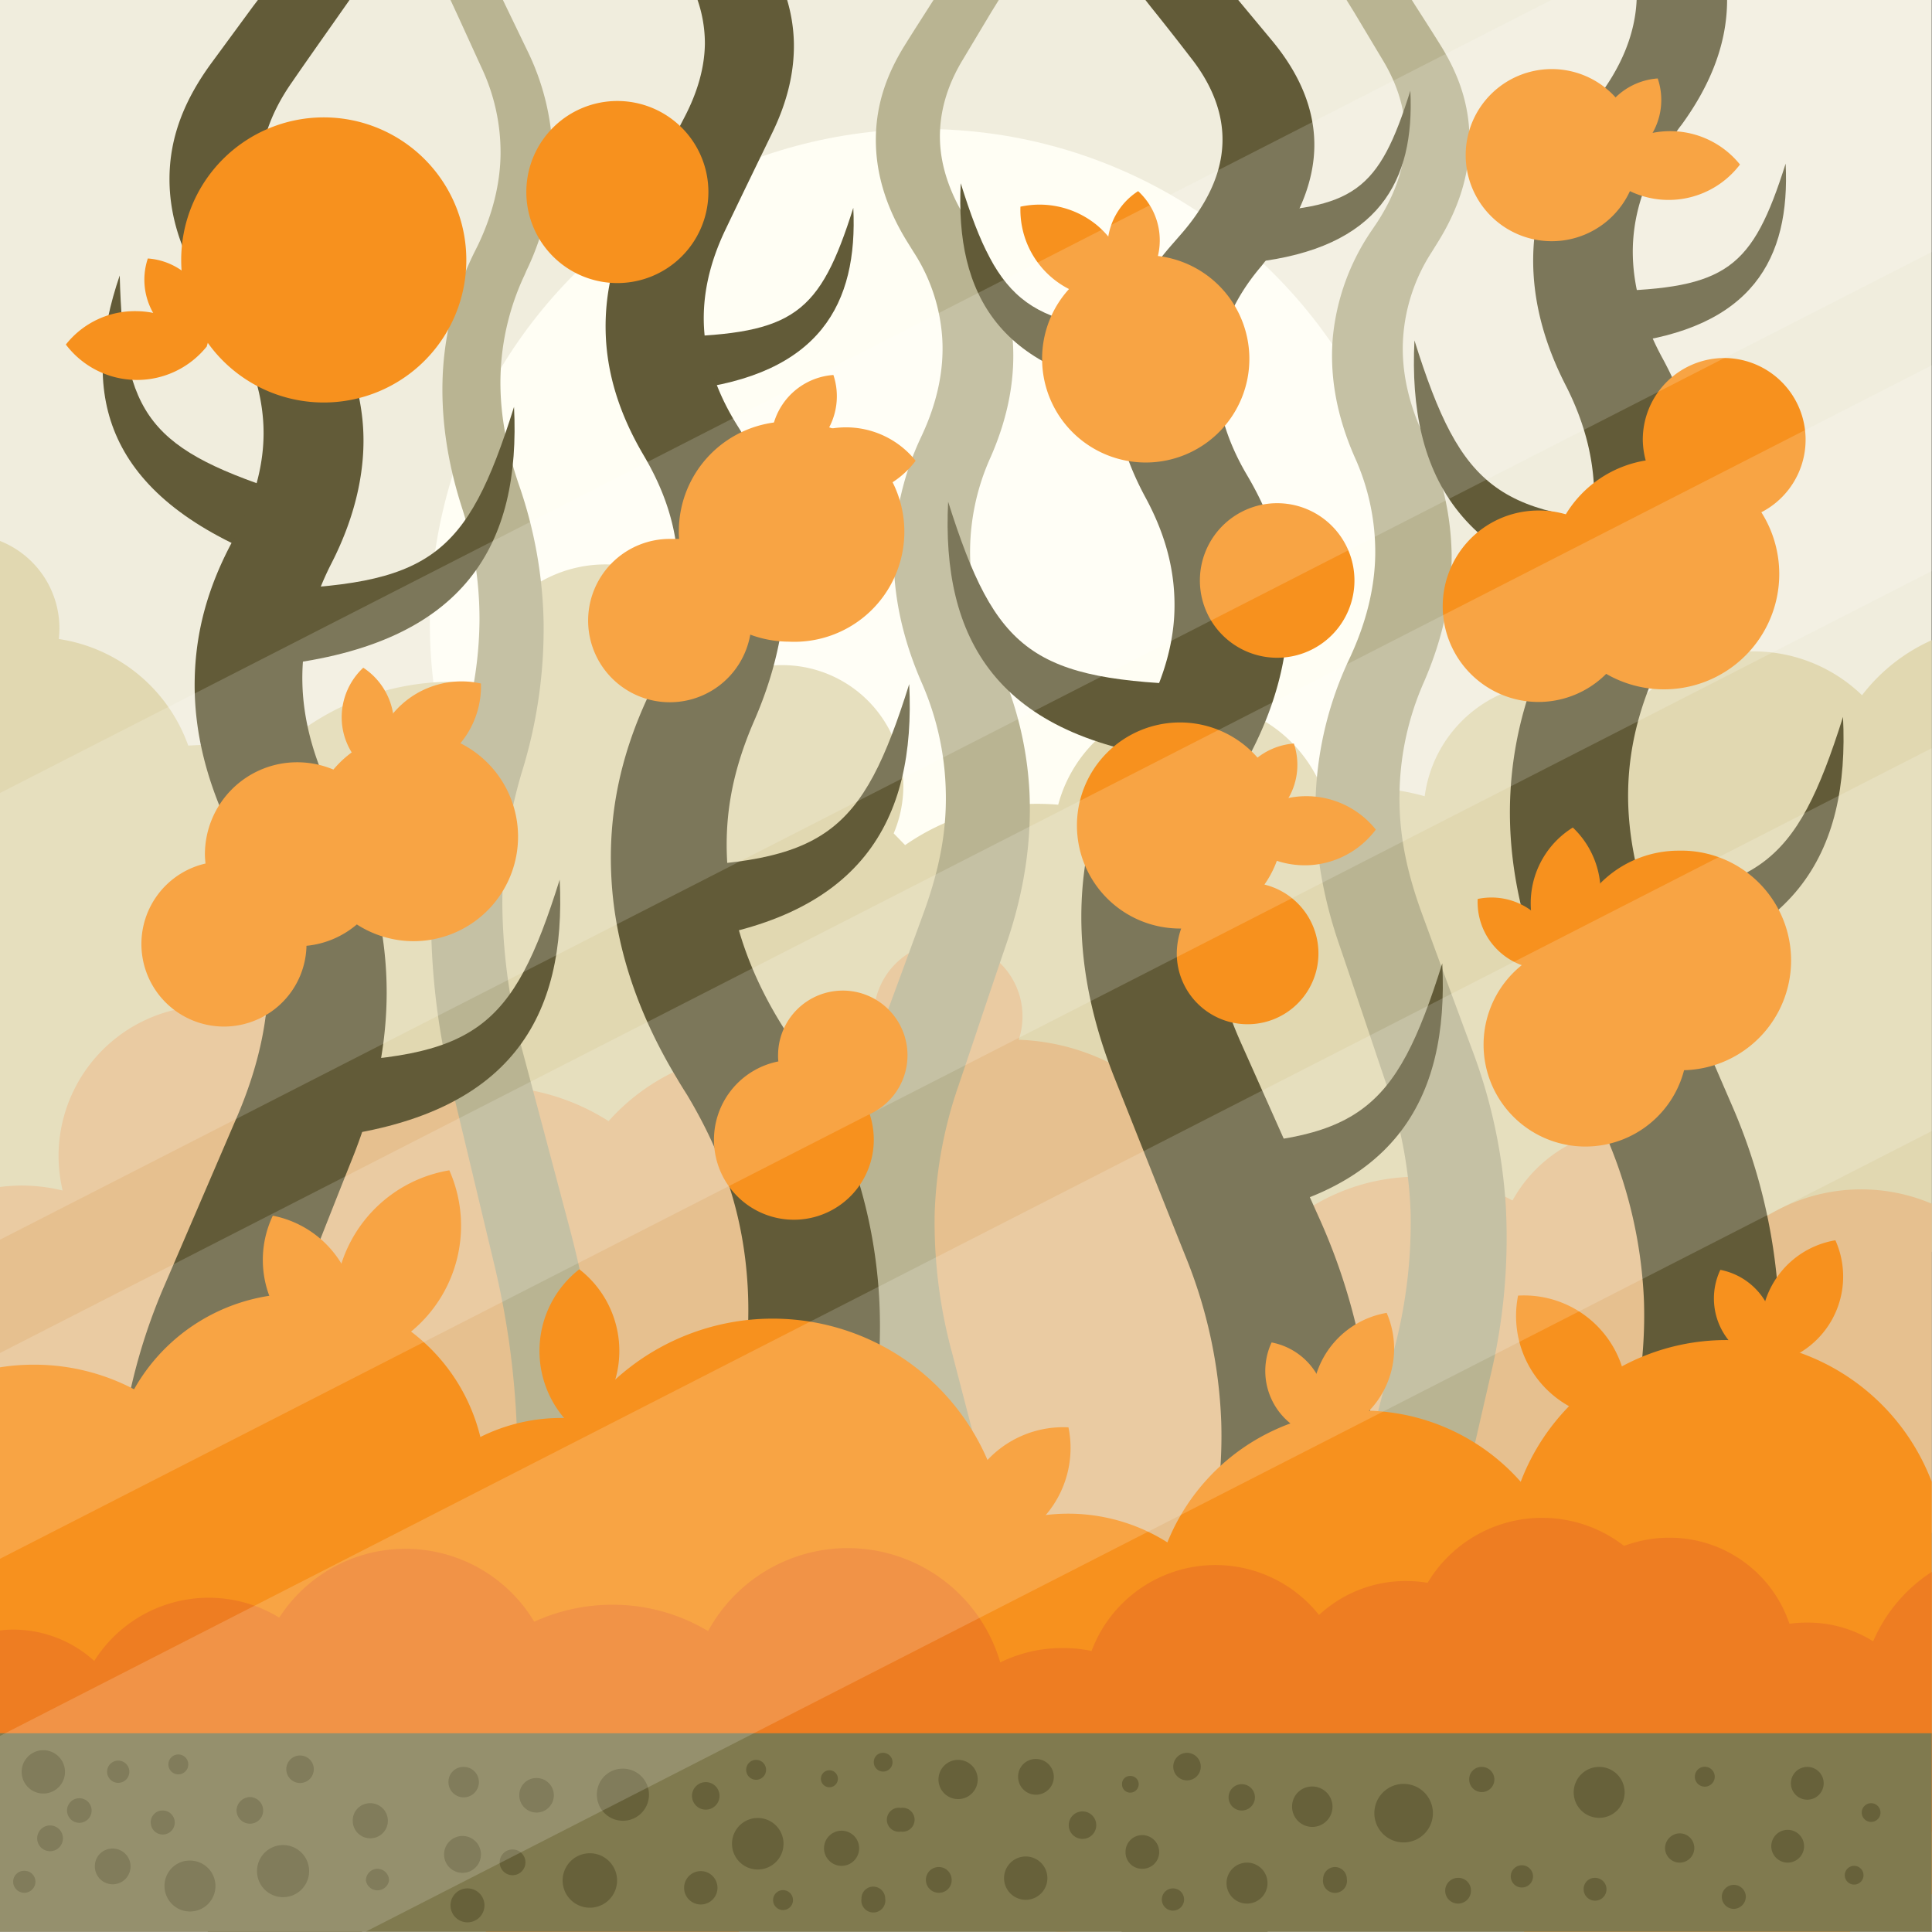 <svg id="publicdomainvectors.org" xmlns="http://www.w3.org/2000/svg" viewBox="0 0 660 660"><rect x="0" y="0" width="660" height="660" fill="#333333" stroke="none"/><defs><style>.cls-1{fill:#f0eddd;}.cls-2{fill:#fffef4;}.cls-3{fill:#e1d8b1;}.cls-10,.cls-11,.cls-3,.cls-4,.cls-5,.cls-6,.cls-7,.cls-8{fill-rule:evenodd;}.cls-4{fill:#e6c08f;}.cls-5{fill:#b9b492;}.cls-6{fill:#625b38;}.cls-7{fill:#f7911e;}.cls-8{fill:#ee7d22;}.cls-9{fill:#807a4f;}.cls-10{fill:#67613a;}.cls-11{fill:#fff;opacity:0.17;}</style></defs><title>LANDSCAPE16</title><rect class="cls-1" width="659.9" height="659.93"/><circle class="cls-2" cx="315.7" cy="213" r="168.9" transform="translate(-58.1 285.6) rotate(-45)"/><path class="cls-3" d="M659.9,218.7V427.6a65.2,65.2,0,0,1-26.5,5.6,78.9,78.9,0,0,1-8.4-.5,85.4,85.4,0,0,1-122.5-1.4,85.7,85.7,0,0,1-97.9-14.6A79.8,79.8,0,0,1,291.8,404a75.2,75.2,0,0,1-89.2-9.3,87.8,87.8,0,0,1-96.2-.1A73.2,73.2,0,0,1,0,418.2V184.8a32.1,32.1,0,0,1,20.3,29.8c0,1.3-.1,2.5-.2,3.7a55.7,55.7,0,0,1,44.2,36.4l4.1-.2a36.4,36.4,0,0,1,21.3,6.9,87.9,87.9,0,0,1,64.9-28.5c2.7,0,5.3.1,7.9.3a44.5,44.5,0,0,1,88.3-2.6,41.4,41.4,0,0,1,57.8,37.9,41.9,41.9,0,0,1-3.3,16.2l3.9,4a79,79,0,0,1,45.3-14.1c2.3,0,4.7.1,7,.3a47.6,47.6,0,0,1,90.3-5.1,81.1,81.1,0,0,1,12.1-.9,85.9,85.9,0,0,1,22.8,3.1,44.6,44.6,0,0,1,71-29.8,53.3,53.3,0,0,1,78.4-4.7A61.7,61.7,0,0,1,659.9,218.7Z"/><path class="cls-4" d="M659.9,411.2V523.6a60.9,60.9,0,0,1-24.2,5,61.7,61.7,0,0,1-31.6-8.8,52.6,52.6,0,0,1-77,5.5,68.7,68.7,0,0,1-38,14.7,60.5,60.5,0,0,1-74.9-2.9,73.9,73.9,0,0,1-122.4-40.6,72.5,72.5,0,0,1-30.2,6.6,71.4,71.4,0,0,1-35.3-9.2,75.6,75.6,0,0,1-121.4-4,52,52,0,0,1-15.3,2.3,50,50,0,0,1-24.4-6.3A61.2,61.2,0,0,1,7.3,527.3a58.5,58.5,0,0,1-7.3-.4V405.5a58.4,58.4,0,0,1,7.3-.5,59.8,59.8,0,0,1,14.1,1.7,53.2,53.2,0,0,1-1.4-12A51.4,51.4,0,0,1,122,386a75.8,75.8,0,0,1,85.9-3,71.9,71.9,0,0,1,92.3-12.7c2.2-1.6,4.4-3.1,6.7-4.5a25.2,25.2,0,0,1-8.4-18.9,25.4,25.4,0,1,1,49.5,8.3,75.3,75.3,0,0,1,72.7,75.2c0,1.3-.1,2.7-.1,4s2,2.4,2.9,3.7a69.1,69.1,0,0,1,93.2-28,48,48,0,0,1,86.6,5.5,61.6,61.6,0,0,1,56.6-4.4Z"/><path class="cls-5" d="M482.3,0H460l2.6,4.2,9.7,16.2c5.4,8.9,8,18,7.8,27.2s-3.5,19-9.8,28.6L468.4,79a77.7,77.7,0,0,0-13.1,36.4c-1.1,13.1,1.3,26.7,7.5,40.8a78.5,78.5,0,0,1,7,33.5c-.2,11.3-3.1,23.2-8.9,35.5A120.8,120.8,0,0,0,449.5,271c-.7,16.5,1.8,33.6,7.9,51.4,5.3,15.5,10.7,31.7,16.3,48.3a148,148,0,0,1,8.2,43.7A169.5,169.5,0,0,1,476,462c-6.7,25.8-13.7,52.7-21.1,80.9,5.9,1.6,11.7,3.3,17.6,4.8l17.7,4.6c6.6-28.4,12.8-55.5,18.8-81.6a203.7,203.7,0,0,0,5.4-58.7,183.8,183.8,0,0,0-11.2-52.6c-6-16.1-11.8-31.9-17.4-47.2s-8-28.3-7.7-41.6a97.5,97.5,0,0,1,8.2-37.3c6.6-15.1,9.7-29.7,9.6-44a97.9,97.9,0,0,0-9.5-40.3c-5.4-11.5-7.7-22.6-7.1-33.2a61.3,61.3,0,0,1,9.8-29.7l1.8-2.9C498.4,71.3,502,59.5,502,47.8s-3.5-22.3-10.3-33c-3.1-5-6.3-9.9-9.4-14.8ZM153.9,0h17.9L180,17a84.7,84.7,0,0,1,8.8,35.8,89.4,89.4,0,0,1-8.6,38.9c-.5,1-.9,2.1-1.4,3.1a86.3,86.3,0,0,0-7.8,33.1q-.6,17.8,6.3,37.8a151.6,151.6,0,0,1,8.4,46.7,165.4,165.4,0,0,1-7.5,51.6,157.6,157.6,0,0,0-6.6,44.5,199.5,199.5,0,0,0,7.1,51.3q7.7,28.9,15.9,59.8A340,340,0,0,1,205.5,488a396.8,396.8,0,0,1-3.6,77.6q-6.5,44.9-13.5,94.3H153.7c6.5-38.1,12.5-74.1,18.3-108.2a317.8,317.8,0,0,0,4.6-62.4,286.3,286.3,0,0,0-7.6-56.7c-5.1-21.3-10-41.9-14.7-61.4a244.3,244.3,0,0,1-7-63.2,189.1,189.1,0,0,1,9.4-54.4,132.5,132.5,0,0,0,7.1-41.4,123.7,123.7,0,0,0-6-38.8c-5.2-16.2-7.3-31.6-6.5-46.4a105.5,105.5,0,0,1,10.5-40.3l1.5-3c5-10.5,7.6-21,7.7-31.2a67.8,67.8,0,0,0-6.6-29.6L156.5,5.6,153.9,0Zm165,0h22.3l-2.6,4.2-9.7,16.2c-5.4,8.9-8,18-7.8,27.2s3.5,19,9.8,28.6l1.9,2.8a77.7,77.7,0,0,1,13.1,36.4c1.1,13.1-1.3,26.7-7.5,40.8a78.5,78.5,0,0,0-7,33.5c.2,11.3,3.1,23.2,8.9,35.5A120.8,120.8,0,0,1,351.7,271c.7,16.5-1.8,33.6-7.9,51.4-5.3,15.5-10.7,31.7-16.3,48.3a148,148,0,0,0-8.2,43.7,169.5,169.5,0,0,0,5.9,47.6c6.7,25.8,13.7,52.7,21.1,80.9-5.9,1.6-11.7,3.3-17.6,4.8L311,552.3c-6.6-28.4-12.8-55.5-18.8-81.6a203.7,203.7,0,0,1-5.4-58.7A183.8,183.8,0,0,1,298,359.4c6-16.1,11.8-31.9,17.4-47.2s8-28.3,7.7-41.6a97.5,97.5,0,0,0-8.2-37.3c-6.6-15.1-9.7-29.7-9.6-44a97.9,97.9,0,0,1,9.5-40.3c5.4-11.5,7.7-22.6,7.1-33.2a61.3,61.3,0,0,0-9.8-29.7l-1.8-2.9c-7.5-11.9-11.1-23.7-11.1-35.4s3.5-22.3,10.3-33C312.6,9.8,315.8,4.9,318.9,0Z"/><path class="cls-6" d="M88.7,189.8c-54-22.3-61.2-56.4-47.8-95.7,1.3,48.4,9.7,59.6,59.8,75.3C98.1,172,91.3,187.3,88.7,189.8Z"/><path class="cls-6" d="M110.5,388.7c64.8-7.4,83-41.8,80.7-88.2-16.2,51.6-28.7,61-87.3,62.6C105.9,366.6,108.5,385.1,110.5,388.7Z"/><path class="cls-6" d="M94.9,227.2c64.8-7.4,83-41.9,80.7-88.2-16.2,51.6-28.7,61-87.3,62.5C90.3,205.1,92.9,223.6,94.9,227.2Z"/><path class="cls-6" d="M234.5,133.2c45.7-5.2,58.6-29.5,57-62.2-11.5,36.4-20.3,43-61.7,44.1C231.3,117.6,233.1,130.7,234.5,133.2Z"/><path class="cls-6" d="M229.9,321.9c64.8-7.4,83-41.8,80.7-88.2-16.2,51.6-28.7,61.1-87.3,62.6C225.3,299.8,227.9,318.4,229.9,321.9Z"/><path class="cls-6" d="M412,417.3c64.8-7.4,83-41.9,80.7-88.2-16.2,51.6-28.7,61-87.3,62.5C407.4,395.2,410,413.7,412,417.3Z"/><path class="cls-6" d="M404.6,259.6c-64.7-7.4-83-41.8-80.7-88.2,16.3,51.6,28.8,61.1,87.4,62.6C409.3,237.5,406.6,256.1,404.6,259.6Z"/><path class="cls-6" d="M393.8,134.3c-52.7-6-67.5-34-65.6-71.7,13.1,41.9,23.3,49.6,71,50.8C397.5,116.3,395.4,131.4,393.8,134.3Z"/><path class="cls-6" d="M428.2,89.6c43-4.9,55.1-27.8,53.6-58.6-10.8,34.3-19.1,40.6-58,41.6C425.2,74.9,426.9,87.2,428.2,89.6Z"/><path class="cls-6" d="M548.9,333.1c64.7-7.4,83-41.9,80.7-88.2-16.3,51.6-28.8,61-87.4,62.5C544.2,311,546.9,329.5,548.9,333.1Z"/><path class="cls-6" d="M563.9,204.5c-64.8-7.4-83-41.8-80.7-88.2,16.2,51.6,28.7,61.1,87.3,62.6C568.5,182.4,565.9,201,563.9,204.5Z"/><path class="cls-6" d="M553.6,117.4c45.2-5.1,58-29.2,56.4-61.5-11.4,36-20.1,42.6-61,43.6C550.4,102,552.2,114.9,553.6,117.4Z"/><path class="cls-6" d="M88.1,0h31.3l-5.9,8.4C109,14.8,104.4,21.3,99.8,28c-7.6,10.8-11.3,21.9-11,33s4.9,23.1,13.9,34.7c.8,1.2,1.7,2.3,2.6,3.4,10.7,13.9,16.9,28.7,18.5,44.1s-1.9,32.4-10.7,49.5c-6.8,13.4-10.1,27-9.8,40.6s4.4,28.2,12.6,43.1a128.6,128.6,0,0,1,16,55.6c1.1,20-2.5,40.7-11,62.4-7.5,18.8-15.2,38.4-23.1,58.5a156.3,156.3,0,0,0-11.5,52.9c-.7,18.3,2.1,37.4,8.3,57.9q14,45.9,29.1,96.2H71q-12-44.4-23-85.7c-6.7-24.9-9.2-48.5-7.6-71.2a198.5,198.5,0,0,1,15.8-63.9l24.6-57.2c7.6-17.6,11.2-34.3,10.8-50.4S87.4,301,80,286.3c-9.3-18.4-13.7-36.1-13.5-53.4s4.7-33,13.4-48.9c7.6-14,10.9-27.4,10-40.2S84.4,119.2,76,107.7l-2.5-3.5C63,89.7,57.9,75.4,57.9,61.2s5-27,14.5-39.9L86.5,2.1,88.1,0ZM391.3,0H423l11.4,13.7C444,25.2,449,37.2,449,49.5s-5.2,25.7-16,38.8c-.9,1-1.7,2.2-2.6,3.2-8.7,10.4-13.6,21.5-14.5,33.1s2.3,24.5,10.1,37.7c9,15.2,13.7,30.7,13.9,46.7s-4.6,34-14.5,51.7c-8,14.3-12.3,29.1-12.7,44.5s3.2,33.1,11.3,51.2,17.5,39.3,26.7,59.8a206.9,206.9,0,0,1,17.6,68.5c1.9,24.6-.8,50.4-8.3,77.5q-12.7,46.3-27,97.7H383.4l-10.8-3,34.9-108.5c7.1-22.1,10.3-42.7,9.7-62.5A165.9,165.9,0,0,0,405,429.2c-8.5-21.2-16.6-41.8-24.4-61.3-8.8-22.2-12.3-43.2-10.9-63.3s7.5-37.3,17.8-54.3c8.7-14.3,13.3-28.2,13.7-41.5s-2.9-25.9-9.8-38.7c-8.8-16.2-12.1-31.7-10.3-46.4s8.3-27.7,19.4-40.3l2.7-3.1Q417,64.6,417.6,49.1c.4-9.9-3.3-19.9-10.9-29.5-4.6-6-9.1-11.7-13.6-17.3L391.3,0ZM559.1,0H590c0,14.1-5.1,28.3-15.6,42.7-.9,1.1-1.7,2.3-2.5,3.5-8.5,11.5-13.2,23.6-14,36.1s2.5,26.3,10.1,40.2c8.6,15.9,13.2,32.1,13.4,48.9s-4.3,35.1-13.5,53.4c-7.4,14.7-11.4,29.7-11.7,45.2s3.3,32.8,10.9,50.5,16.1,37.6,24.6,57.2a194.6,194.6,0,0,1,15.7,63.8c1.6,22.8-.8,46.4-7.5,71.3q-12.6,47.3-26.6,98.9l-24.9-5.6c-8.3-1.8-16.6-3.9-24.8-5.8,10.4-34.2,20.2-66.9,29.7-98.1,6.2-20.5,8.9-39.6,8.3-57.8a157.7,157.7,0,0,0-11.5-52.9c-7.9-20.2-15.6-39.8-23.1-58.6-8.5-21.6-12.1-42.4-11-62.4a129,129,0,0,1,16-55.6c8.1-14.9,12.3-29.3,12.6-43.1s-3-27.1-9.9-40.5c-8.7-17.1-12.1-33.7-10.6-49.6s7.8-30.2,18.5-44.1c.9-1.1,1.8-2.2,2.6-3.4,8.9-11.4,13.4-22.9,13.9-34.2ZM238.3,0h30.6a55.5,55.5,0,0,1,2.3,14.5c.2,10-2.2,20.2-7.4,30.9s-10.6,21.8-16,33.1-7.9,22.4-7.3,33.4,4.4,22.4,11.6,33.8c9.4,14.9,14.8,30.5,15.9,47.1s-2.2,34.7-10.3,53.3-10.6,34.7-9,52.2,8.1,36,19.8,54.1l3.6,5.6c15.8,24.5,25.2,51.1,27.8,79.4s-1.9,60.8-14.4,93.7c-6.7,17.7-13.5,35.5-20.6,54s-14.6,38-22.2,57.4l-23.8-8.9c-7.8-3-15.7-6-23.4-9.1,8-19.5,15.8-38.2,23.6-56.7s14.8-35.3,21.9-52.4c11.2-26.6,15.8-52.2,14.4-76.2S247,394.5,234.7,374c-1.2-1.9-2.4-3.8-3.5-5.7-13.7-22.7-21-45.4-22.3-67.7s3.1-42.7,12.8-63.3c7.2-15.3,10.5-29.5,10-43.3s-4.5-26.1-11.9-38.6c-8.3-14.1-12.6-28.1-12.9-42.2s3.1-27.1,10-40.5l16.9-32.6c4.6-8.8,6.9-17.2,7-25.2A45.7,45.7,0,0,0,238.3,0Z"/><path class="cls-7" d="M659.9,506.2V647.1a69.8,69.8,0,0,1-15.4-10.2,71.3,71.3,0,0,1-12.5,23H520.7a71.4,71.4,0,0,1-15.8-44.8,2.5,2.5,0,0,1,.1-.8,72.1,72.1,0,0,1-85.3-4.8,62.4,62.4,0,0,1-114-11A78.9,78.9,0,0,1,264,610.3a80,80,0,0,1-39.5-10.4,62.3,62.3,0,0,1-71.3-4.3A57,57,0,0,1,46.9,606.2a74.1,74.1,0,0,1-35.4,8.9A72.4,72.4,0,0,1,0,614.2V467.1a72.4,72.4,0,0,1,11.5-.9,73.1,73.1,0,0,1,34.3,8.4,64.2,64.2,0,0,1,118.3,16.3,61.8,61.8,0,0,1,27.8-6.5c2.2,0,4.4.1,6.5.3a79.9,79.9,0,0,1,144.9,36.2,63.4,63.4,0,0,1,55.5,6,72,72,0,0,1,120.7-20.7,75.1,75.1,0,0,1,140.4,0ZM104.7,323.1A28.2,28.2,0,1,1,70.2,295c-.1-1.1-.2-2.1-.2-3.2a31.5,31.5,0,0,1,31.5-31.4,31.9,31.9,0,0,1,12.4,2.5,35.7,35.7,0,1,1,8,52.9,31.1,31.1,0,0,1-17.2,7.3Zm5.9-283A48.7,48.7,0,1,1,61.9,88.8a48.7,48.7,0,0,1,48.7-48.7Zm100.3-5.6a31.1,31.1,0,1,1-31.1,31.1,31.1,31.1,0,0,1,31.1-31.1ZM530,23.6A29.4,29.4,0,1,1,500.7,53,29.4,29.4,0,0,1,530,23.6Zm59.1,98.7A27.9,27.9,0,0,1,601.7,175a39.4,39.4,0,0,1-53,55.2,32.7,32.7,0,1,1-23.2-55.8,32.4,32.4,0,0,1,9.4,1.3,39.3,39.3,0,0,1,27.3-18.4,28.3,28.3,0,0,1-1-7.1,27.9,27.9,0,0,1,27.9-27.9ZM573.4,290.6a37.5,37.5,0,0,1,1.9,75,34.8,34.8,0,1,1-39.1-43.1,37.7,37.7,0,0,1,37.2-31.9ZM432,302.2a24.2,24.2,0,1,1-30,23.5,26.6,26.6,0,0,1,1.5-8.5h-.3a35.2,35.2,0,1,1,35.1-35.2,34.8,34.8,0,0,1-6.3,20.1Zm4.2-130.3a26.4,26.4,0,1,1-26.3,26.4,26.4,26.4,0,0,1,26.3-26.4ZM391.4,87.2A35.4,35.4,0,1,1,356,122.6a35.3,35.3,0,0,1,35.4-35.4Zm-122,56.9a37.6,37.6,0,1,1,0,75.1,38.1,38.1,0,0,1-13.1-2.4,27.9,27.9,0,1,1-27.4-32.7H232a21.7,21.7,0,0,1-.1-2.6,37.5,37.5,0,0,1,37.5-37.5Zm18.5,194.3a22.1,22.1,0,0,1,9.2,42.2,28.3,28.3,0,0,1,1.4,8.7,27.3,27.3,0,1,1-32.6-26.7,14.8,14.8,0,0,1-.1-2.1A22.1,22.1,0,0,1,287.9,338.4Z"/><path class="cls-8" d="M659.9,537v88.8a47.1,47.1,0,0,1-7-5.5,42.6,42.6,0,0,1-75.6-9.2,39.7,39.7,0,0,1-7,.6,42.9,42.9,0,0,1-23.2-6.8,45.9,45.9,0,0,1-20.3,4.7,44,44,0,0,1-10.9-1.3,43.6,43.6,0,0,1-68.8,3.4,45,45,0,0,1-31.9,13.2,47.5,47.5,0,0,1-5.4-.3,48.6,48.6,0,0,1-91.8,4.8,54,54,0,0,1-28.4,8,52.1,52.1,0,0,1-19.8-3.8,64.8,64.8,0,0,1-17.5,26.3H166.1a63.4,63.4,0,0,1-18.4-29,55.2,55.2,0,0,1-9.2.8A51,51,0,0,1,107.2,621a46.3,46.3,0,0,1-70.1,2A40.9,40.9,0,0,1,4.5,639.1a34,34,0,0,1-4.5-.3V557a34,34,0,0,1,4.5-.3,41.2,41.2,0,0,1,27.7,10.7,46.2,46.2,0,0,1,63.2-14.8,51.3,51.3,0,0,1,87.1,1.4,64.3,64.3,0,0,1,26.7-5.8,63.4,63.4,0,0,1,32.7,9,54.3,54.3,0,0,1,99.8,10.7,48.1,48.1,0,0,1,21.4-4.9,45.9,45.9,0,0,1,9.8,1,45.2,45.2,0,0,1,77.7-12.3,43.5,43.5,0,0,1,29.6-11.6,45.6,45.6,0,0,1,7.5.6,45.6,45.6,0,0,1,67.1-12.6,44.4,44.4,0,0,1,15.5-2.8,43.2,43.2,0,0,1,41,29.4,40.8,40.8,0,0,1,6.1-.4,41.9,41.9,0,0,1,22.5,6.4A53.2,53.2,0,0,1,659.9,537Z"/><rect class="cls-9" y="592.1" width="659.9" height="67.81"/><path class="cls-10" d="M617.4,603.6a5.6,5.6,0,1,1-5.6,5.6,5.6,5.6,0,0,1,5.6-5.6ZM41,601.5a3.8,3.8,0,0,1,0,7.5,3.8,3.8,0,1,1,0-7.5Zm-26.2-3.6a7.4,7.4,0,1,1,0,14.8,7.4,7.4,0,0,1,0-14.8Zm46.7,1.5a3.4,3.4,0,0,1,0,6.7,3.4,3.4,0,1,1,0-6.7Zm41,.3a4.7,4.7,0,1,1-4.7,4.7,4.7,4.7,0,0,1,4.7-4.7Zm55.8,3.9a5.2,5.2,0,1,1-5.1,5.2,5.1,5.1,0,0,1,5.1-5.2Zm16.8,28.2a4.4,4.4,0,0,1,0,8.8,4.4,4.4,0,1,1,0-8.8Zm8.1-24.4a5.9,5.9,0,1,1-5.8,5.8,5.8,5.8,0,0,1,5.8-5.8Zm-23.4,37.7a5.8,5.8,0,1,1-5.9,5.8,5.8,5.8,0,0,1,5.9-5.8Zm-1.9-17.9a6.3,6.3,0,1,1-6.2,6.3,6.3,6.3,0,0,1,6.2-6.3ZM129,638.4a4,4,0,0,1,3.9,4,4,4,0,0,1-7.9,0,4,4,0,0,1,4-4ZM126.4,616a6,6,0,1,1-5.9,6,5.9,5.9,0,0,1,5.9-6ZM96.7,630.3a8.9,8.9,0,1,1-8.9,8.9,8.9,8.9,0,0,1,8.9-8.9ZM85.4,613.9a4.6,4.6,0,0,1,4.5,4.6,4.5,4.5,0,0,1-4.5,4.5,4.6,4.6,0,0,1-4.6-4.5,4.7,4.7,0,0,1,4.6-4.6ZM64.9,635.6a8.7,8.7,0,1,1-8.7,8.7,8.6,8.6,0,0,1,8.7-8.7Zm-9.3-17.1a4.1,4.1,0,1,1-4.1,4.1,4,4,0,0,1,4.1-4.1Zm-17.1,13a6.1,6.1,0,1,1-6.1,6,6,6,0,0,1,6.1-6ZM27.1,614.3a4.2,4.2,0,0,1,0,8.4,4.2,4.2,0,1,1,0-8.4Zm-10,9.3a4.4,4.4,0,1,1-4.4,4.4,4.4,4.4,0,0,1,4.4-4.4ZM8.3,639.1a3.7,3.7,0,0,1,3.8,3.7,3.8,3.8,0,1,1-7.6,0,3.7,3.7,0,0,1,3.8-3.7Zm193.2-6a9.3,9.3,0,1,1-9.3,9.3,9.3,9.3,0,0,1,9.3-9.3Zm39.6-24.3a4.7,4.7,0,1,1-4.7,4.7,4.7,4.7,0,0,1,4.7-4.7Zm-1.7,30.4a5.7,5.7,0,0,1,5.7,5.7,5.7,5.7,0,1,1-11.4,0,5.7,5.7,0,0,1,5.7-5.7Zm-26.7-35a8.9,8.9,0,1,1-8.8,8.8,8.8,8.8,0,0,1,8.8-8.8Zm89-5.4a3.2,3.2,0,1,1-3.2,3.2,3.1,3.1,0,0,1,3.2-3.2Zm-3.4,45.7a4.1,4.1,0,0,1,4.1,4.1,4.1,4.1,0,1,1-8.1,0,4,4,0,0,1,4-4.1Zm-30.8,1.2a3.4,3.4,0,0,1,3.4,3.4,3.4,3.4,0,1,1-6.8,0,3.4,3.4,0,0,1,3.4-3.4Zm20-20.3a6,6,0,1,1-6,6,6,6,0,0,1,6-6Zm-4.7-20.6a2.9,2.9,0,1,1,0,5.7,2.9,2.9,0,0,1,0-5.7Zm-23,16.3a8.8,8.8,0,0,1,0,17.5,8.8,8.8,0,1,1,0-17.5Zm-1.5-19.9a3.4,3.4,0,1,1-3.4,3.4,3.4,3.4,0,0,1,3.4-3.4Zm62.4,36.6a4.4,4.4,0,0,1,4.4,4.4,4.3,4.3,0,0,1-4.4,4.4,4.4,4.4,0,0,1-4.4-4.4,4.4,4.4,0,0,1,4.4-4.4Zm6.5-36.6a6.7,6.7,0,1,1-6.6,6.7,6.7,6.7,0,0,1,6.6-6.7Zm-19.5,16.4a4.1,4.1,0,1,1,0,8.1,4.1,4.1,0,1,1,0-8.1Zm93,27.5a3.8,3.8,0,1,1-3.8,3.8,3.8,3.8,0,0,1,3.8-3.8Zm-30.9-26.3a4.7,4.7,0,1,1-4.7,4.7,4.7,4.7,0,0,1,4.7-4.7Zm-19.4,15.4a7.4,7.4,0,1,1-7.4,7.4,7.4,7.4,0,0,1,7.4-7.4Zm3.5-33.3a6.1,6.1,0,1,1-6.1,6.1,6,6,0,0,1,6.1-6.1Zm51.6-2.1a4.7,4.7,0,1,1-4.7,4.7,4.7,4.7,0,0,1,4.7-4.7Zm42.7,11.5a6.9,6.9,0,1,1-6.8,6.8,6.8,6.8,0,0,1,6.8-6.8Zm-58,16.6a5.8,5.8,0,0,1,5.8,5.8,5.7,5.7,0,0,1-5.8,5.7,5.6,5.6,0,0,1-5.7-5.7,5.7,5.7,0,0,1,5.7-5.8Zm-4.1-20.2a2.8,2.8,0,0,1,2.9,2.8,2.9,2.9,0,0,1-2.9,2.9,2.8,2.8,0,0,1-2.8-2.9,2.7,2.7,0,0,1,2.8-2.8Zm39.8,29.6a7,7,0,1,1-6.9,7,7,7,0,0,1,6.9-7Zm-1.7-26.8a4.5,4.5,0,1,1-4.5,4.5,4.5,4.5,0,0,1,4.5-4.5Zm215,6.5a3.2,3.2,0,0,1,3.2,3.2,3.2,3.2,0,1,1-6.4,0,3.2,3.2,0,0,1,3.2-3.2Zm-46.9,27.9a4.1,4.1,0,0,1,4.1,4.1,4.2,4.2,0,0,1-4.1,4.1,4.1,4.1,0,0,1-4.1-4.1,4.1,4.1,0,0,1,4.1-4.1Zm-10.5-40.3a3.4,3.4,0,1,1,0,6.7,3.4,3.4,0,0,1,0-6.7Zm-36.9,37.9a3.9,3.9,0,1,1-3.9,3.9,3.8,3.8,0,0,1,3.9-3.9Zm-46.8,0a4.3,4.3,0,0,1,4.4,4.4,4.4,4.4,0,0,1-4.4,4.4,4.4,4.4,0,0,1-4.4-4.4,4.4,4.4,0,0,1,4.4-4.4Zm-42-3.7a4.1,4.1,0,0,1,4,4.1,4.1,4.1,0,1,1-8.1,0,4.1,4.1,0,0,1,4.1-4.1Zm50.1-34.2a4.3,4.3,0,1,1-4.3,4.3,4.2,4.2,0,0,1,4.3-4.3Zm-26.7,5.8a10,10,0,1,1-10,10,10,10,0,0,1,10-10Zm40.4,27.8a3.8,3.8,0,1,1-3.8,3.8,3.8,3.8,0,0,1,3.8-3.8Zm53.9-10.9a5,5,0,0,1,5,5,5,5,0,0,1-5,5,5,5,0,0,1-5-5,5.1,5.1,0,0,1,5-5Zm-27.5-22.7a8.7,8.7,0,1,1-8.7,8.7,8.7,8.7,0,0,1,8.7-8.7Zm87.1,33.8a3.2,3.2,0,1,1-3.2,3.2,3.2,3.2,0,0,1,3.2-3.2Zm-22.7-12.3a5.6,5.6,0,0,1,0,11.2,5.6,5.6,0,0,1,0-11.2Z"/><path class="cls-7" d="M197.9,433.6a35.3,35.3,0,0,1,0,55.8,35.4,35.4,0,0,1,0-55.8Z"/><path class="cls-7" d="M93.2,415.3a35.3,35.3,0,0,1,25.2,49.6,35.1,35.1,0,0,1-25.2-49.6Z"/><path class="cls-7" d="M153.5,399.8a46.8,46.8,0,0,1-35.1,65.1,46.8,46.8,0,0,1,35.1-65.1Z"/><path class="cls-7" d="M434.4,458.6a22.9,22.9,0,0,1,16.4,32.3,23,23,0,0,1-16.4-32.3Z"/><path class="cls-7" d="M473.7,448.5a30.6,30.6,0,0,1-22.9,42.4,30.6,30.6,0,0,1,22.9-42.4Z"/><path class="cls-7" d="M587.7,433.8A23,23,0,0,1,604.2,466a22.8,22.8,0,0,1-16.5-32.2Z"/><path class="cls-7" d="M627,423.7A30.3,30.3,0,0,1,604.2,466,30.4,30.4,0,0,1,627,423.7Z"/><path class="cls-7" d="M365,487.6a35.2,35.2,0,0,1-36.5,42.2,35.1,35.1,0,0,1,7.9-30A35.5,35.5,0,0,1,365,487.6Z"/><path class="cls-7" d="M518.6,442.6a35.3,35.3,0,0,0,36.5,42.2,35.2,35.2,0,0,0-36.5-42.2Z"/><path class="cls-7" d="M504.8,307.1a22.9,22.9,0,0,1,27.6,23.5,22.9,22.9,0,0,1-27.6-23.5Z"/><path class="cls-7" d="M537.3,282.7a30.4,30.4,0,0,1-4.9,47.9,30.4,30.4,0,0,1,4.9-47.9Z"/><path class="cls-7" d="M442,254a22.7,22.7,0,0,1-2.7,20,23,23,0,0,1-17.4,10.2,22.7,22.7,0,0,1,2.7-20A23,23,0,0,1,442,254Z"/><path class="cls-7" d="M470,283.4a30.4,30.4,0,0,1-23.9,12.2,30.7,30.7,0,0,1-24.2-11.4,30.4,30.4,0,0,1,48.1-.8Z"/><path class="cls-7" d="M284.7,128.1a22.9,22.9,0,0,1-20.1,30.1,22.9,22.9,0,0,1,20.1-30.1Z"/><path class="cls-7" d="M312.8,157.4a30.5,30.5,0,0,1-48.2.8,30.5,30.5,0,0,1,48.2-.8Z"/><path class="cls-7" d="M50.5,88.3a22.9,22.9,0,0,0,20.1,30.1A22.9,22.9,0,0,0,50.5,88.3Z"/><path class="cls-7" d="M22.5,117.7a30.5,30.5,0,0,0,48.1.7,30.4,30.4,0,0,0-23.9-12.1A30,30,0,0,0,22.5,117.7Z"/><path class="cls-7" d="M388.8,65.3a22.8,22.8,0,0,0-3.1,36,22.8,22.8,0,0,0,3.1-36Z"/><path class="cls-7" d="M348.6,70.6a30.4,30.4,0,0,0,37.1,30.7,30.6,30.6,0,0,0-11-24.4A30.9,30.9,0,0,0,348.6,70.6Z"/><path class="cls-7" d="M124.1,228.1a23.3,23.3,0,0,1,10.4,17.3,23,23,0,0,1-7.3,18.8,22.8,22.8,0,0,1-10.4-17.3A23.2,23.2,0,0,1,124.1,228.1Z"/><path class="cls-7" d="M164.3,233.5a30.5,30.5,0,0,1-37.1,30.7,30.5,30.5,0,0,1,37.1-30.7Z"/><path class="cls-7" d="M566.3,26.8a22.8,22.8,0,0,1-20.1,30.1,22.9,22.9,0,0,1,20.1-30.1Z"/><path class="cls-7" d="M594.4,56.2a30.6,30.6,0,0,1-48.2.7,30.6,30.6,0,0,1,48.2-.7Z"/><path class="cls-11" d="M529.9,0h130V86.1L0,423.5V270.9L529.9,0Zm130,124.8L0,462.2v70.3L659.9,195.1V124.8Zm0,130.8L0,593v66.9H124.9l535-273.5Z"/></svg>